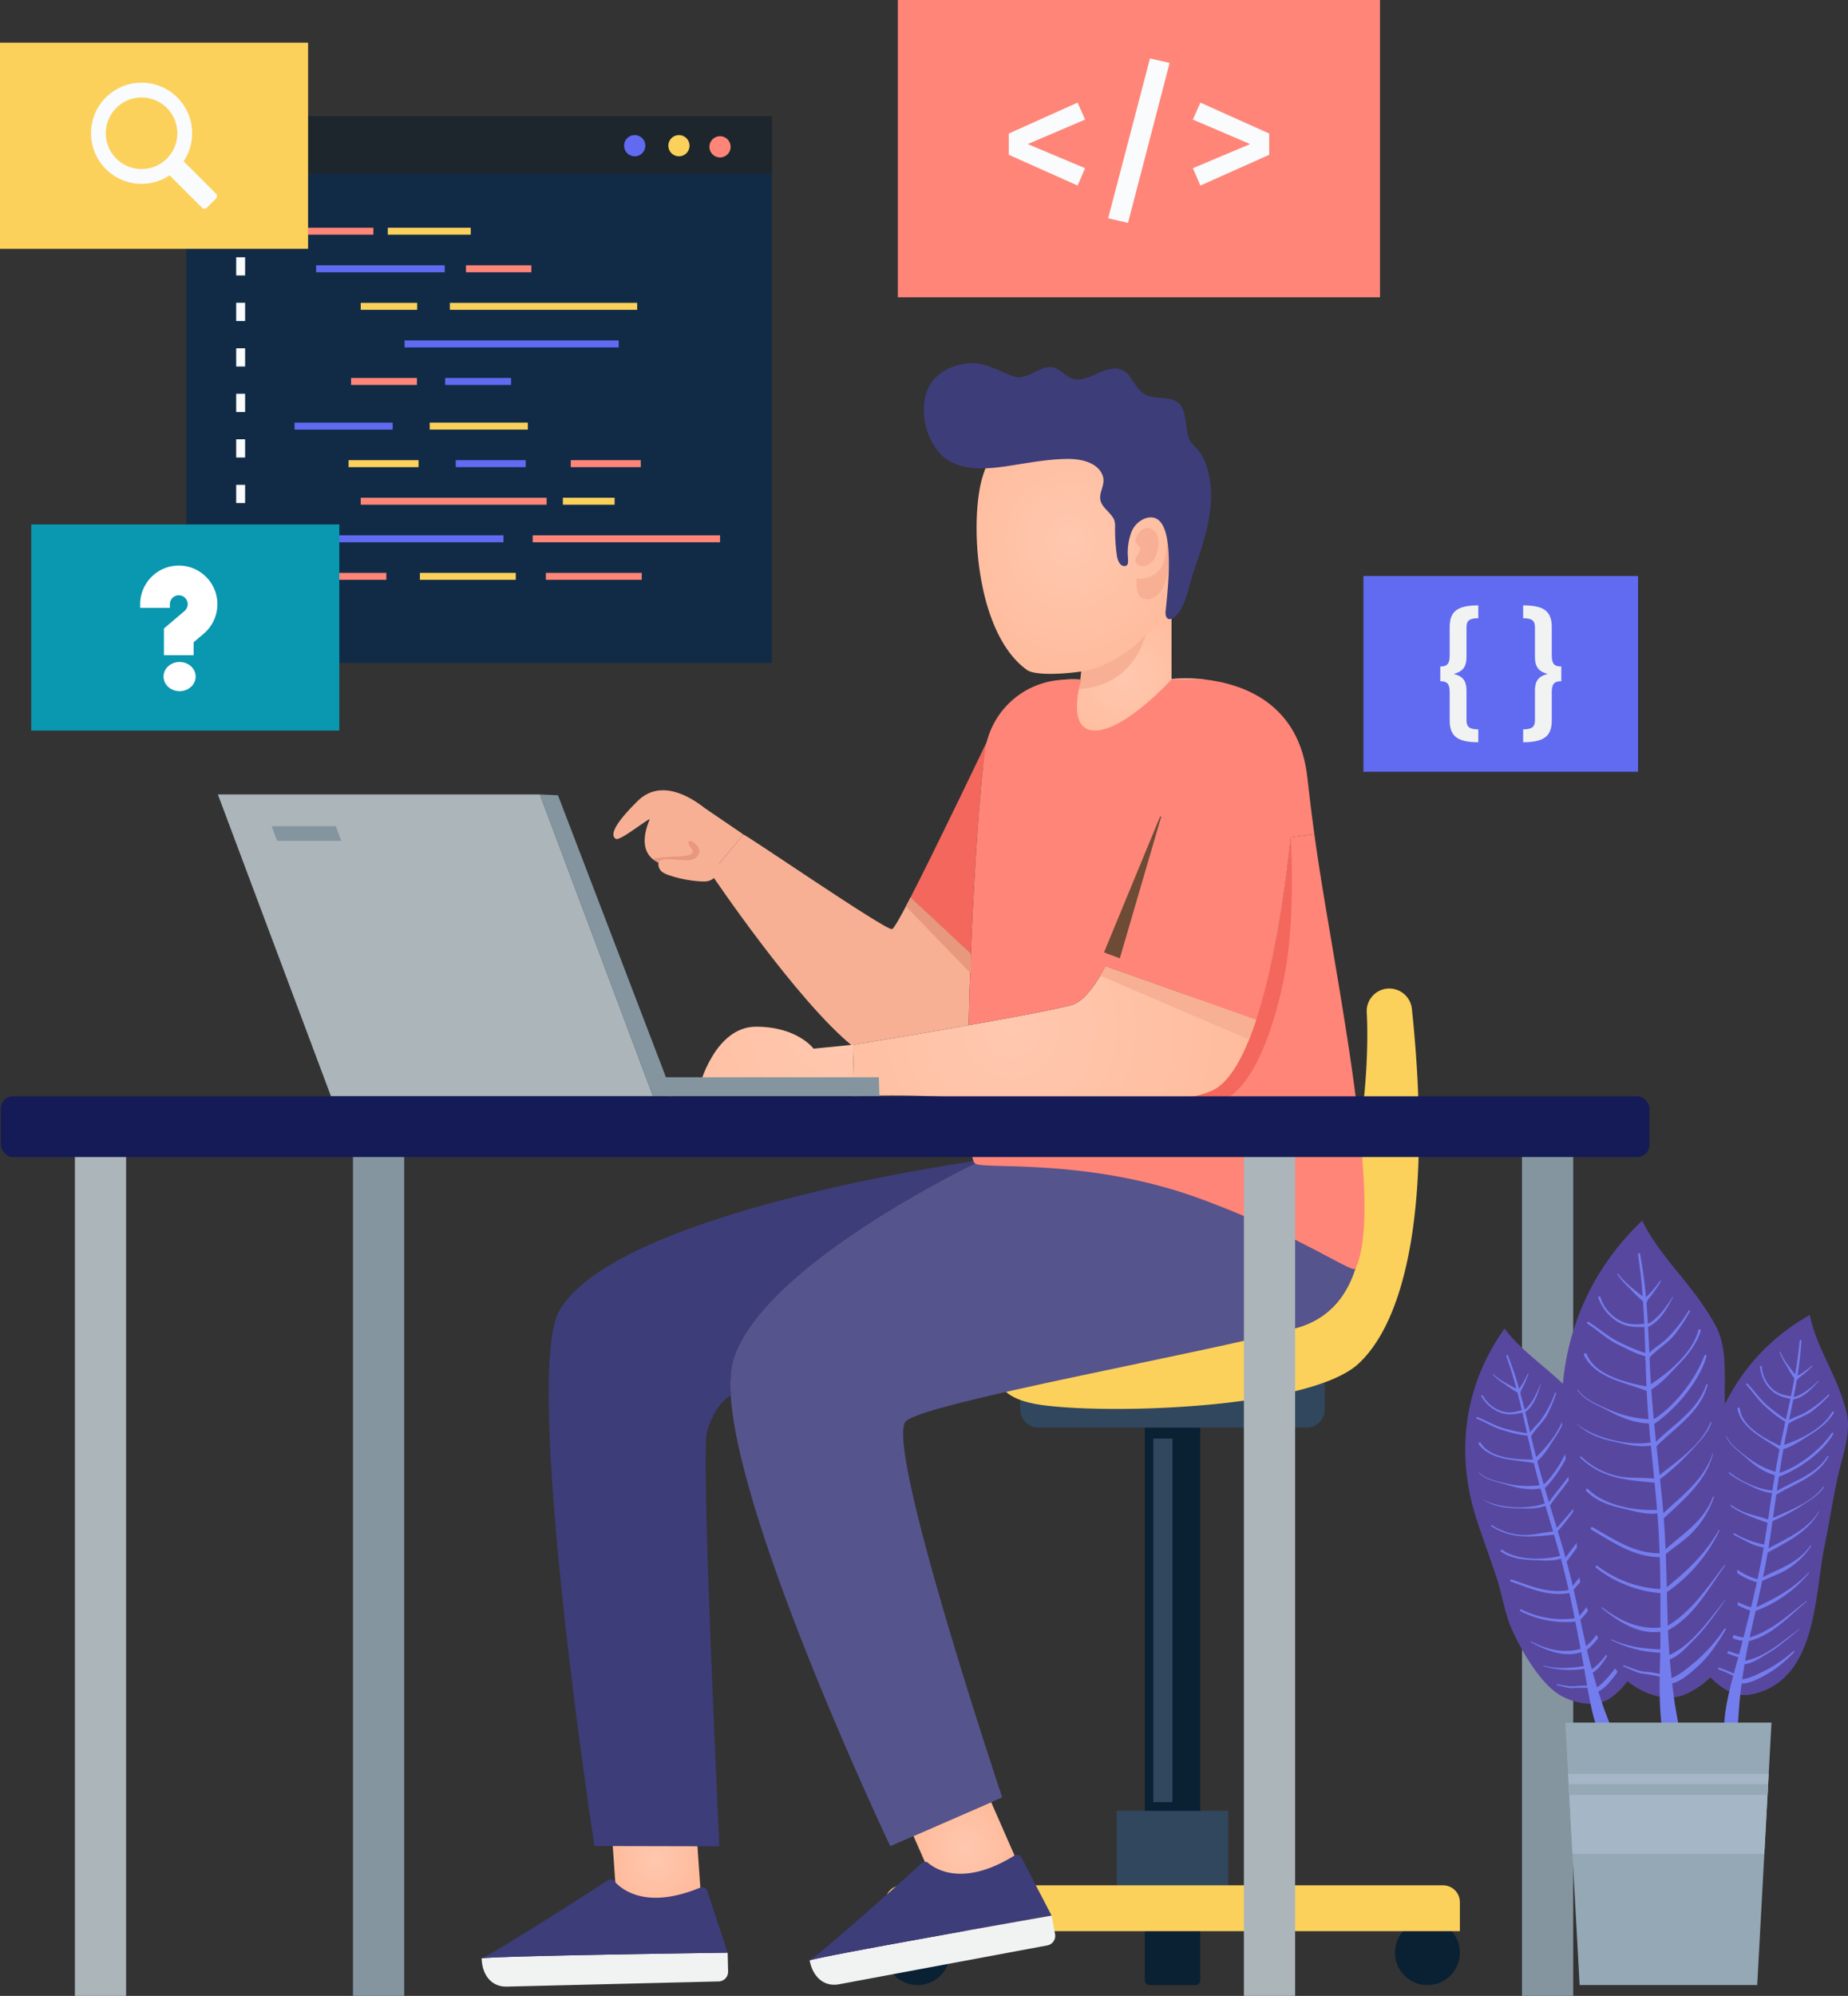 <svg xmlns="http://www.w3.org/2000/svg" xmlns:xlink="http://www.w3.org/1999/xlink" width="632.834" height="683.171" viewBox="0 0 632.834 683.171">
  <rect x="0" y="0" width="632.834" height="683.171" fill="#333333" stroke="none"/>
  <defs>
    <radialGradient id="radial-gradient" cx="0.5" cy="0.5" r="0.478" gradientTransform="translate(-0.049) scale(1.098 1)" gradientUnits="objectBoundingBox">
      <stop offset="0" stop-color="#ffc8af"/>
      <stop offset="1" stop-color="#ffbb9c"/>
    </radialGradient>
    <radialGradient id="radial-gradient-2" cx="0.506" cy="0.49" r="0.451" gradientTransform="matrix(1.232, -0.21, 0.265, 0.978, -0.31, 0.174)" xlink:href="#radial-gradient"/>
    <radialGradient id="radial-gradient-3" cx="0.5" cy="0.5" r="0.531" gradientTransform="translate(0.054) scale(0.891 1)" xlink:href="#radial-gradient"/>
    <radialGradient id="radial-gradient-4" cx="0.5" cy="0.5" r="0.511" gradientTransform="translate(0.021) scale(0.958 1)" xlink:href="#radial-gradient"/>
    <radialGradient id="radial-gradient-5" cx="1.47" cy="-0.006" r="4.15" gradientTransform="translate(0.306) scale(0.387 1)" xlink:href="#radial-gradient"/>
    <radialGradient id="radial-gradient-6" cx="0.183" cy="0.438" r="1.813" gradientTransform="translate(0.33) scale(0.34 1)" xlink:href="#radial-gradient"/>
    <linearGradient id="linear-gradient" x1="4.513" y1="-3.241" x2="3.024" y2="-2.458" gradientUnits="objectBoundingBox">
      <stop offset="0" stop-color="#606bf1"/>
      <stop offset="1" stop-color="#58479f"/>
    </linearGradient>
    <linearGradient id="linear-gradient-2" x1="8.927" y1="-5.136" x2="7.575" y2="-4.342" xlink:href="#linear-gradient"/>
    <linearGradient id="linear-gradient-3" x1="6.918" y1="-3.36" x2="5.26" y2="-2.587" xlink:href="#linear-gradient"/>
  </defs>
  <g id="Group_80" data-name="Group 80" transform="translate(-166.793 -79.775)">
    <g id="Group_74" data-name="Group 74" transform="translate(166.793 79.775)">
      <g id="Group_39" data-name="Group 39" transform="translate(63.815 39.757)">
        <g id="Group_2" data-name="Group 2">
          <rect id="Rectangle_4" data-name="Rectangle 4" width="200.505" height="187.146" fill="#112b46"/>
        </g>
        <g id="Group_3" data-name="Group 3" style="mix-blend-mode: screen;isolation: isolate">
          <rect id="Rectangle_5" data-name="Rectangle 5" width="200.505" height="19.793" fill="#1d262d"/>
        </g>
        <g id="Group_7" data-name="Group 7" transform="translate(149.908 6.493)">
          <g id="Group_4" data-name="Group 4">
            <path id="Path_1" data-name="Path 1" d="M200.425,105.9a3.629,3.629,0,1,1-3.63-3.628A3.629,3.629,0,0,1,200.425,105.9Z" transform="translate(-193.168 -102.277)" fill="#606bf1"/>
          </g>
          <g id="Group_5" data-name="Group 5" transform="translate(15.15)">
            <path id="Path_2" data-name="Path 2" d="M207.794,105.9a3.628,3.628,0,1,1-3.628-3.628A3.627,3.627,0,0,1,207.794,105.9Z" transform="translate(-200.539 -102.277)" fill="#fbd15b"/>
          </g>
          <g id="Group_6" data-name="Group 6" transform="translate(29.216 0.382)">
            <path id="Path_3" data-name="Path 3" d="M214.638,106.091a3.628,3.628,0,1,1-3.628-3.628A3.627,3.627,0,0,1,214.638,106.091Z" transform="translate(-207.383 -102.463)" fill="#ff8578"/>
          </g>
        </g>
        <g id="Group_31" data-name="Group 31" transform="translate(35.652 38.191)">
          <g id="Group_17" data-name="Group 17">
            <g id="Group_8" data-name="Group 8">
              <rect id="Rectangle_6" data-name="Rectangle 6" width="28.398" height="2.387" fill="#ff8578"/>
            </g>
            <g id="Group_9" data-name="Group 9" transform="translate(33.332)">
              <rect id="Rectangle_7" data-name="Rectangle 7" width="28.398" height="2.387" fill="#fbd15b"/>
            </g>
            <g id="Group_10" data-name="Group 10" transform="translate(8.784 12.858)">
              <rect id="Rectangle_8" data-name="Rectangle 8" width="44.037" height="2.387" fill="#606bf1"/>
            </g>
            <g id="Group_11" data-name="Group 11" transform="translate(60.103 12.858)">
              <rect id="Rectangle_9" data-name="Rectangle 9" width="22.384" height="2.387" fill="#ff8578"/>
            </g>
            <g id="Group_12" data-name="Group 12" transform="translate(24.06 25.715)">
              <rect id="Rectangle_10" data-name="Rectangle 10" width="19.341" height="2.387" fill="#fbd15b"/>
            </g>
            <g id="Group_13" data-name="Group 13" transform="translate(54.579 25.715)">
              <rect id="Rectangle_11" data-name="Rectangle 11" width="64.162" height="2.387" fill="#fbd15b"/>
            </g>
            <g id="Group_14" data-name="Group 14" transform="translate(39.082 38.573)">
              <rect id="Rectangle_12" data-name="Rectangle 12" width="73.328" height="2.387" fill="#606bf1"/>
            </g>
            <g id="Group_15" data-name="Group 15" transform="translate(20.748 51.431)">
              <rect id="Rectangle_13" data-name="Rectangle 13" width="22.568" height="2.387" fill="#ff8578"/>
            </g>
            <g id="Group_16" data-name="Group 16" transform="translate(52.972 51.431)">
              <rect id="Rectangle_14" data-name="Rectangle 14" width="22.568" height="2.387" fill="#606bf1"/>
            </g>
          </g>
          <g id="Group_30" data-name="Group 30" transform="translate(0 66.707)">
            <g id="Group_18" data-name="Group 18" transform="translate(0 51.43)">
              <rect id="Rectangle_15" data-name="Rectangle 15" width="32.831" height="2.387" fill="#ff8578"/>
            </g>
            <g id="Group_19" data-name="Group 19" transform="translate(44.329 51.43)">
              <rect id="Rectangle_16" data-name="Rectangle 16" width="32.831" height="2.387" fill="#fbd15b"/>
            </g>
            <g id="Group_20" data-name="Group 20" transform="translate(87.464 51.43)">
              <rect id="Rectangle_17" data-name="Rectangle 17" width="32.831" height="2.387" fill="#ff8578"/>
            </g>
            <g id="Group_21" data-name="Group 21" transform="translate(8.784 38.573)">
              <rect id="Rectangle_18" data-name="Rectangle 18" width="64.162" height="2.387" fill="#606bf1"/>
            </g>
            <g id="Group_22" data-name="Group 22" transform="translate(82.949 38.573)">
              <rect id="Rectangle_19" data-name="Rectangle 19" width="64.162" height="2.387" fill="#ff8578"/>
            </g>
            <g id="Group_23" data-name="Group 23" transform="translate(24.06 25.715)">
              <rect id="Rectangle_20" data-name="Rectangle 20" width="63.669" height="2.387" fill="#ff8578"/>
            </g>
            <g id="Group_24" data-name="Group 24" transform="translate(93.281 25.715)">
              <rect id="Rectangle_21" data-name="Rectangle 21" width="17.721" height="2.387" fill="#fbd15b"/>
            </g>
            <g id="Group_25" data-name="Group 25" transform="translate(19.901 12.858)">
              <rect id="Rectangle_22" data-name="Rectangle 22" width="23.969" height="2.387" fill="#fbd15b"/>
            </g>
            <g id="Group_26" data-name="Group 26" transform="translate(56.6 12.858)">
              <rect id="Rectangle_23" data-name="Rectangle 23" width="23.969" height="2.387" fill="#606bf1"/>
            </g>
            <g id="Group_27" data-name="Group 27" transform="translate(95.985 12.858)">
              <rect id="Rectangle_24" data-name="Rectangle 24" width="23.969" height="2.387" fill="#ff8578"/>
            </g>
            <g id="Group_28" data-name="Group 28" transform="translate(47.686)">
              <rect id="Rectangle_25" data-name="Rectangle 25" width="33.609" height="2.387" fill="#fbd15b"/>
            </g>
            <g id="Group_29" data-name="Group 29" transform="translate(1.397)">
              <rect id="Rectangle_26" data-name="Rectangle 26" width="33.609" height="2.387" fill="#606bf1"/>
            </g>
          </g>
        </g>
        <g id="Group_38" data-name="Group 38" transform="translate(17.066 35.899)">
          <g id="Group_33" data-name="Group 33" transform="translate(0)">
            <g id="Group_32" data-name="Group 32">
              <rect id="Rectangle_27" data-name="Rectangle 27" width="3.055" height="3.055" fill="#f9fbfc"/>
            </g>
          </g>
          <g id="Group_35" data-name="Group 35" transform="translate(0 12.402)">
            <g id="Group_34" data-name="Group 34">
              <path id="Path_4" data-name="Path 4" d="M131.591,222.316h-3.056v-6.23h3.056Zm0-15.577h-3.056v-6.23h3.056Zm0-15.579h-3.056v-6.23h3.056Zm0-15.577h-3.056v-6.232h3.056Zm0-15.577h-3.056v-6.232h3.056Zm0-15.577h-3.056V138.2h3.056Zm0-15.579h-3.056v-6.23h3.056Z" transform="translate(-128.535 -122.619)" fill="#f9fbfc"/>
            </g>
          </g>
          <g id="Group_37" data-name="Group 37" transform="translate(0 121.447)">
            <g id="Group_36" data-name="Group 36">
              <rect id="Rectangle_28" data-name="Rectangle 28" width="3.055" height="3.055" fill="#f9fbfc"/>
            </g>
          </g>
        </g>
      </g>
      <g id="Group_42" data-name="Group 42" transform="translate(307.461)">
        <g id="Group_40" data-name="Group 40">
          <rect id="Rectangle_29" data-name="Rectangle 29" width="165.104" height="101.769" fill="#ff8578"/>
        </g>
        <g id="Group_41" data-name="Group 41" transform="translate(37.994 20.007)">
          <path id="Path_5" data-name="Path 5" d="M283.391,102.674l-19.645,8.384,19.645,8.26-2.571,5.936-23.558-10.523v-7.282L280.82,96.862Z" transform="translate(-257.262 -81.749)" fill="#f9fbfc"/>
          <path id="Path_6" data-name="Path 6" d="M294.866,91.038,280.611,145.8l-6.793-1.591,14.319-54.7Z" transform="translate(-239.79 -89.509)" fill="#f9fbfc"/>
          <path id="Path_7" data-name="Path 7" d="M314.061,107.449v7.282L290.5,125.254l-2.567-5.936,19.581-8.26-19.581-8.384,2.567-5.812Z" transform="translate(-224.893 -81.749)" fill="#f9fbfc"/>
        </g>
      </g>
      <g id="Group_45" data-name="Group 45" transform="translate(466.895 197.158)">
        <g id="Group_43" data-name="Group 43">
          <rect id="Rectangle_30" data-name="Rectangle 30" width="94.038" height="66.995" fill="#606bf1"/>
        </g>
        <g id="Group_44" data-name="Group 44" transform="translate(26.324 10.046)">
          <path id="Path_8" data-name="Path 8" d="M342.167,185c-3.025,0-4.033.816-4.033,3.073v10.083c0,3.938-1.634,5.138-4.37,5.907,2.736.719,4.37,1.92,4.37,5.808V219.96c0,2.257,1.056,3.073,4.033,3.073v4.419c-7.633,0-9.8-2.45-9.8-7.539v-9.555c0-2.738-.719-3.794-3.217-3.794v-5.042c2.5,0,3.217-1.1,3.217-3.841v-9.553c0-5.138,2.162-7.539,9.8-7.539Z" transform="translate(-329.155 -180.588)" fill="#f1f2f2"/>
          <path id="Path_9" data-name="Path 9" d="M352.758,188.127v9.553c0,2.738.719,3.841,3.266,3.841v5.042c-2.546,0-3.266,1.056-3.266,3.794v9.555c0,5.089-2.16,7.539-9.8,7.539v-4.419c2.978,0,4.035-.816,4.035-3.073V209.876c0-3.889,1.632-5.089,4.37-5.808-2.738-.769-4.37-1.969-4.37-5.907V188.078c0-2.257-1.009-3.073-4.035-3.073v-4.417C350.6,180.588,352.758,182.989,352.758,188.127Z" transform="translate(-314.584 -180.588)" fill="#f1f2f2"/>
        </g>
      </g>
      <g id="Group_49" data-name="Group 49" transform="translate(0 14.596)">
        <g id="Group_46" data-name="Group 46">
          <rect id="Rectangle_31" data-name="Rectangle 31" width="105.498" height="70.563" fill="#fbd15b"/>
        </g>
        <g id="Group_48" data-name="Group 48" transform="translate(31.188 13.712)">
          <g id="Group_47" data-name="Group 47">
            <path id="Path_10" data-name="Path 10" d="M108.085,100.09a17.316,17.316,0,0,0,23.17,25.171l11.072,11.074a1.2,1.2,0,0,0,1.694,0l3.11-3.112a1.193,1.193,0,0,0,0-1.692l-11.072-11.074a17.316,17.316,0,0,0-27.973-20.368Zm22.224,19.423a12.244,12.244,0,1,1,0-17.314A12.257,12.257,0,0,1,130.309,119.513Z" transform="translate(-104.357 -93.548)" fill="#f9fbfc"/>
          </g>
        </g>
      </g>
      <g id="Group_73" data-name="Group 73" transform="translate(0.31 124.293)">
        <g id="Group_53" data-name="Group 53" transform="translate(316.045)">
          <path id="Path_11" data-name="Path 11" d="M315.8,207.76c-.23,2.331-3.416,26.664-28.439,26.664-26.269,0-21.869-26.008-21.869-26.008l-.033-.162a26.186,26.186,0,0,1,8.242-.395V195.543l29.817-16.681H304.6V207.6A54.191,54.191,0,0,1,315.8,207.76Z" transform="translate(-219.769 -99.499)" fill="url(#radial-gradient)"/>
          <g id="Group_52" data-name="Group 52">
            <g id="Group_51" data-name="Group 51" transform="translate(18.074 13.577)">
              <g id="Group_50" data-name="Group 50">
                <path id="Path_12" data-name="Path 12" d="M315.371,157.671a34.072,34.072,0,0,1,8.961,16.615c2.865,12.632.168,26-3.5,38.171a19.183,19.183,0,0,1-2.625,5.936,21.115,21.115,0,0,1-3.268,3.3q-7.957,6.927-15.9,13.871c-3.587,3.141-25.669,5.755-29.882,2.742-16.241-11.61-19.365-45.254-16.116-62.453C258.439,147.323,295.112,137.122,315.371,157.671Z" transform="translate(-251.897 -146.854)" fill="url(#radial-gradient-2)"/>
              </g>
            </g>
            <path id="Path_13" data-name="Path 13" d="M278.384,172.2c.216-2.746,3.04-5.753,5.874-3.971,2.935,1.846,2.244,6.723,1.028,9.407-.954,2.1-4.144,4.409-6.3,2.452-1.811-1.642,1-3.576,1.1-5.075.084-1.348-2.612-2.314-1.509-3.757" transform="translate(-205.957 -111.289)" fill="#f7b094"/>
            <path id="Path_14" data-name="Path 14" d="M278.665,183.414c2.96.888,7.973-1.369,9.243-5.492a31.579,31.579,0,0,0,1.132-8.83,21.161,21.161,0,0,1,.723,9.736c-.767,6.006-2.871,11.726-7.584,11.8S278.665,183.414,278.665,183.414Z" transform="translate(-205.718 -109.808)" fill="#f7b094"/>
            <path id="Path_15" data-name="Path 15" d="M312.418,209.582a1.04,1.04,0,0,1-.331.1c-1.833.257-2.565-1.961-2.836-3.348a61.775,61.775,0,0,1-.649-9.8,7.379,7.379,0,0,0-.3-2.618c-1.032-2.36-3.774-3.891-4.612-6.326-.972-2.832,1.776-5.658.684-8.758-1.671-4.75-7.769-5.843-12.18-5.79-6.62.078-13.072,1.305-19.6,2.318-6.9,1.069-15.709,2.086-21.786-2.275-7.323-5.255-10.381-18.954-4.916-26.454,2.98-4.088,8.628-6.265,13.579-6.378,5.245-.119,9.679,3.007,14.492,4.581,3.833,1.254,7.541-2.413,11.123-3.13,4.5-.9,6.417,4.016,10.4,4.152,3.87.132,7.666-2.892,11.432-3.578,7.5-1.371,7.06,6.166,12.093,8.739,3.13,1.6,7.171.631,10.336,2.257,2.4,1.235,2.742,3.406,3.266,5.866.454,2.125.479,4.579,1.178,6.6.631,1.817,2.156,2.964,3.346,4.384a16.092,16.092,0,0,1,2.787,5.3,33.052,33.052,0,0,1,1.387,13.477c-.67,7.576-3.108,15.035-5.638,22.169-1.642,4.633-2.253,9.452-4.779,13.834-.678,1.178-3.691,4.618-4.812,2.055a3.757,3.757,0,0,1-.162-1.772c.333-4.772,4.779-35.53-6.873-31.835a8.257,8.257,0,0,0-5,5.132A19.988,19.988,0,0,0,313.025,207c.021.419.031.841.014,1.26A1.436,1.436,0,0,1,312.418,209.582Z" transform="translate(-243.103 -140.248)" fill="#3d3d7a"/>
          </g>
        </g>
        <path id="Path_16" data-name="Path 16" d="M269.751,198.066c13.249-2.129,21.99-12.6,21.99-12.6s-3.574,17.637-22.785,18.57Z" transform="translate(100.224 -92.524)" fill="#f7b094"/>
        <g id="Group_55" data-name="Group 55" transform="translate(302.796 345.955)">
          <path id="Rectangle_32" data-name="Rectangle 32" d="M1.626,0H17.338a1.626,1.626,0,0,1,1.626,1.626V185.289a0,0,0,0,1,0,0H0a0,0,0,0,1,0,0V1.626A1.626,1.626,0,0,1,1.626,0Z" transform="translate(107.89 185.289) rotate(180)" fill="#0a2033"/>
          <path id="Rectangle_33" data-name="Rectangle 33" d="M6.314,0H97.977a6.314,6.314,0,0,1,6.314,6.314v9.511a0,0,0,0,1,0,0H0a0,0,0,0,1,0,0V6.314A6.314,6.314,0,0,1,6.314,0Z" transform="translate(150.554 18.425) rotate(180)" fill="#30475e"/>
          <g id="Group_54" data-name="Group 54" transform="translate(0 149.585)">
            <path id="Rectangle_34" data-name="Rectangle 34" d="M1.626,0H17.338a1.626,1.626,0,0,1,1.626,1.626V45.5a0,0,0,0,1,0,0H0a0,0,0,0,1,0,0V1.626A1.626,1.626,0,0,1,1.626,0Z" transform="translate(107.89 59.636) rotate(180)" fill="#0a2033"/>
            <path id="Path_17" data-name="Path 17" d="M236.657,410.664a11.1,11.1,0,1,0,11.1-11.1A11.1,11.1,0,0,0,236.657,410.664Z" transform="translate(-236.657 -362.127)" fill="#0a2033"/>
            <path id="Path_18" data-name="Path 18" d="M321.617,410.664a11.1,11.1,0,1,0,11.1-11.1A11.1,11.1,0,0,0,321.617,410.664Z" transform="translate(-146.997 -362.127)" fill="#0a2033"/>
            <rect id="Rectangle_35" data-name="Rectangle 35" width="38.151" height="33.338" transform="translate(117.484 33.338) rotate(180)" fill="#30475e"/>
            <path id="Rectangle_36" data-name="Rectangle 36" d="M0,0H196.817a0,0,0,0,1,0,0V9.937a5.751,5.751,0,0,1-5.751,5.751H5.751A5.751,5.751,0,0,1,0,9.937V0A0,0,0,0,1,0,0Z" transform="translate(196.817 41.182) rotate(180)" fill="#fbd15b"/>
          </g>
          <rect id="Rectangle_37" data-name="Rectangle 37" width="6.578" height="124.446" transform="translate(91.831 22.165)" fill="#30475e"/>
        </g>
        <path id="Path_19" data-name="Path 19" d="M389.669,244.405a7.735,7.735,0,0,0-7.987,8.168c1.3,22.588-3.486,77.691-24.524,96.493-25.724,22.987-98.635,19.854-98.635,19.854s-12.04,14.778,12.042,18.062,91.947,1.093,108.365-14.231c15.894-14.833,25.33-53.7,18.218-121.342a7.786,7.786,0,0,0-7.479-7Z" transform="translate(86.039 -30.334)" fill="#fbd15b"/>
        <g id="Group_57" data-name="Group 57" transform="translate(187.596 128.884)">
          <g id="Group_56" data-name="Group 56">
            <path id="Path_20" data-name="Path 20" d="M267.982,379.9l8.669,19.769-26.566,11.658-8.7-19.834Z" transform="translate(-116.47 -16.221)" fill="url(#radial-gradient-3)"/>
            <path id="Path_21" data-name="Path 21" d="M425.461,273c-1.642,3.284-119.679.066-130.827,1.085,0,0-72.244,34.48-82.62,66.759-1.052,3.252-1.346,7.553-1.019,12.675,2.89,45.449,54.643,154.274,54.643,154.274l7.948-3.48,26.6-11.592,3.778-1.642S262.912,368.756,271.123,362.19s101.239-22.987,133.52-31.722C436.955,321.7,425.461,273,425.461,273Z" transform="translate(-148.673 -129.038)" fill="#56548c"/>
            <path id="Path_22" data-name="Path 22" d="M219.936,382.411l2.075,29.7h-29l-2.075-29.765Z" transform="translate(-169.704 -13.643)" fill="url(#radial-gradient-4)"/>
            <path id="Path_23" data-name="Path 23" d="M325.979,273.031l-1.052.46s-120.943,16.977-140.645,50.9C171.475,346.457,196.264,507.7,196.264,507.7l42.788.1s-6.4-134.317-4.265-141.8c2.4-8.538,6.5-11.625,8.143-12.513-.327-5.122-.033-9.424,1.019-12.675,10.375-32.279,82.62-66.759,82.62-66.759A2.061,2.061,0,0,1,325.979,273.031Z" transform="translate(-180.608 -129.005)" fill="#3d3d7a"/>
            <path id="Path_24" data-name="Path 24" d="M369.059,218.661l-8.112,1.116a396.445,396.445,0,0,1-6.8,43.741L253.106,301.873l-1.379,7.323c-.425-.033-.853-.066-1.248-.1.033,1.511.033,2.988.1,4.368.23,8.439.789,14.515,1.675,16.944a2.077,2.077,0,0,0,.592,1.019c2.744,2.238,38.482-2.1,77.116,12.085,33.508,12.3,52.287,25.743,53.157,23.938C393.646,345.559,374.476,259.644,369.059,218.661Z" transform="translate(-106.871 -186.382)" fill="#ff8578"/>
            <path id="Path_25" data-name="Path 25" d="M358.517,268.2c-2.692,12.938-9.654,38.683-23.315,42.132-17.83,4.532-52.31,4.3-84.624,2.561-.066-1.379-.066-2.857-.1-4.368.395.033.822.066,1.248.1l1.379-7.323,101.044-38.354a396.446,396.446,0,0,0,6.8-43.741,2.847,2.847,0,0,0,.033.362C361.176,222.949,362.556,249.088,358.517,268.2Z" transform="translate(-106.871 -185.809)" fill="#f4675d"/>
            <path id="Path_26" data-name="Path 26" d="M267.354,202.956c-1.807,3.282-4.4,38.42-5.812,73.295l-20.654-19.277C249.654,240,267.354,202.956,267.354,202.956Z" transform="translate(-116.993 -202.956)" fill="#f4675d"/>
            <path id="Path_27" data-name="Path 27" d="M290.063,285.076c-17.437,3.021-33.463,5.615-33.463,5.615l-.033.853c-19.408-15.5-48.929-59.4-48.929-59.4s8.834-10.607,11.033-13.4c.329-.428,48.471,32.706,50.933,32.41.625-.064,3.087-4.4,6.372-10.836l20.654,19.277c-.329,8.308-.59,16.582-.754,24.432C293.938,284.386,292,284.715,290.063,285.076Z" transform="translate(-152.081 -186.3)" fill="#f7b094"/>
            <path id="Path_28" data-name="Path 28" d="M258.658,256.9l-.427,14.383H205.69s5.221-20.524,19.439-20.524,19.7,7.52,19.7,7.52Z" transform="translate(-154.138 -152.509)" fill="url(#radial-gradient-5)"/>
            <path id="Path_29" data-name="Path 29" d="M235.436,226.175l.393.329c-2.2,2.791-11.033,13.4-11.033,13.4l-5.484-3.876a13.632,13.632,0,0,1-13.07-.164c-7.323-3.973-2.791-13.46-2.415-14.585-1.42.4-10.194,7.492-11.573,6.737s-2.4-3.252,7.42-12.938c9.787-9.687,23.118,2.758,23.513,2.758Z" transform="translate(-169.237 -194.06)" fill="#f7b094"/>
            <path id="Path_30" data-name="Path 30" d="M199.473,225.21s-2.117,3.965,1.646,5.687,11.086,2.966,14.231,2.664,5.646-4.7,5.646-4.7l-9.526-8.939h-7.617Z" transform="translate(-161.325 -185.056)" fill="#f7b094"/>
            <path id="Path_31" data-name="Path 31" d="M199.964,227.248c.565-1.946,5.975-.908,9.327-.83,2.47.06,3.823-.588,4.587-2.468s-2.824-4.881-3.529-3.94,1.293,2.265,1.352,3.513-3.529,1.663-6.291,1.663a67.287,67.287,0,0,0-7.533.719Z" transform="translate(-162.382 -185.147)" fill="#e8987c"/>
          </g>
        </g>
        <path id="Path_32" data-name="Path 32" d="M369.3,258.918l-51.457-18.224c-3.743,6.994-7.751,12.248-11.724,13.3-6.01,1.576-20.522,4.3-35.169,6.865-1.938.36-3.876.689-5.812,1.05-17.437,3.021-33.463,5.615-33.463,5.615l-.033.853v.559l-.395,12.971V285.2a363.649,363.649,0,0,1,39.505.649c30.834,2.2,70.6,3.515,83.771-2.693,6.172-2.923,11.1-12.511,14.973-24.333Z" transform="translate(60.436 -34.246)" fill="url(#radial-gradient-6)"/>
        <path id="Path_33" data-name="Path 33" d="M274.31,240.694l51.457,18.225-2.33,6.876-50.929-21.847Z" transform="translate(103.973 -34.247)" fill="#f7b094"/>
        <path id="Path_34" data-name="Path 34" d="M297.462,291.109c-3.743,6.994-7.751,12.248-11.724,13.3-6.01,1.576-20.522,4.3-35.169,6.865.164-7.849.425-16.124.754-24.432,1.412-34.875,4.006-70.012,5.812-73.295,2.956-5.486,11.033-17.4,23.776-20.13l.033.162s-4.4,26.008,21.869,26.008c25.023,0,28.209-24.333,28.439-26.664,12.872,1.445,32.608,7.88,35.333,33.757.559,5.124,1.346,11.691,2.364,19.145l-8.11,1.116s-3.284,36.451-11.724,62.295l-.2.1Z" transform="translate(80.821 -84.661)" fill="#ff8578"/>
        <path id="Path_35" data-name="Path 35" d="M273.126,263.926l20.547-49.74-15.137,51.749Z" transform="translate(104.625 -62.221)" fill="#6d4b35" style="mix-blend-mode: screen;isolation: isolate"/>
        <path id="Path_36" data-name="Path 36" d="M328.685,192.922h-11.2s-15.935,17.5-26.179,17.5-4.721-17.4-4.721-17.4h-5a28.249,28.249,0,0,0-28.063,25.044c-.185,1.634-.356,3.184-.5,4.585-1.1,10.585,41.785,18.288,41.785,18.288l22.078-1.235,13.407-26.158,2.672-10.712Z" transform="translate(83.39 -84.661)" fill="#ff8578"/>
        <g id="Group_61" data-name="Group 61" transform="translate(276.915 510.584)">
          <g id="Group_60" data-name="Group 60">
            <g id="Group_59" data-name="Group 59">
              <g id="Group_58" data-name="Group 58">
                <path id="Path_37" data-name="Path 37" d="M224.1,414.145c1,5.352,4.707,9.154,10.057,8.156l71.32-13.3a3.323,3.323,0,0,0,2.658-3.876l-1.18-6.328s-75.009,13.127-82.891,15.312Z" transform="translate(-224.065 -377.984)" fill="#f1f2f2"/>
                <path id="Path_38" data-name="Path 38" d="M245.321,406.873c.744-.645,1.459-1.285,2.2-1.93,1.43-1.281,2.838-2.528,4.193-3.735.715-.639,1.431-1.28,2.094-1.881,1.3-1.167,2.53-2.261,3.63-3.241.791-.715,1.529-1.389,2.193-1.99,1.219-1.093,2.214-1.985,2.912-2.61a1.614,1.614,0,0,1,2.123-.043c2.931,2.464,12.408,8.1,29.572-2.52a1.647,1.647,0,0,1,2.335.608l10.379,19.947s-75.009,13.127-82.891,15.312C226.657,423.176,236.233,414.889,245.321,406.873Z" transform="translate(-224.065 -388.669)" fill="#3d3d7a"/>
              </g>
            </g>
          </g>
        </g>
        <g id="Group_65" data-name="Group 65" transform="translate(164.598 518.99)">
          <g id="Group_64" data-name="Group 64">
            <g id="Group_63" data-name="Group 63">
              <g id="Group_62" data-name="Group 62">
                <path id="Path_39" data-name="Path 39" d="M169.447,406.927c.134,5.44,3.188,9.785,8.628,9.654l72.53-1.772a3.326,3.326,0,0,0,3.241-3.4l-.158-6.433s-76.143,1.007-84.27,1.909Z" transform="translate(-169.418 -379.871)" fill="#f1f2f2"/>
                <path id="Path_40" data-name="Path 40" d="M193.256,405.467c.837-.518,1.646-1.036,2.483-1.556,1.618-1.036,3.2-2.041,4.735-3.017.808-.518,1.615-1.036,2.366-1.523,1.472-.945,2.859-1.829,4.1-2.623.894-.58,1.731-1.126,2.481-1.613,1.377-.886,2.5-1.607,3.293-2.113a1.609,1.609,0,0,1,2.1.294c2.5,2.9,10.961,9.974,29.6,2.224a1.648,1.648,0,0,1,2.209.972l7.068,21.349s-76.143,1.007-84.27,1.909C172.232,418.588,183.006,411.933,193.256,405.467Z" transform="translate(-169.418 -392.759)" fill="#3d3d7a"/>
              </g>
            </g>
          </g>
        </g>
        <g id="Group_67" data-name="Group 67" transform="translate(74.297 147.642)">
          <path id="Path_41" data-name="Path 41" d="M164.218,315.391,125.483,212.083H235.758l38.735,103.308Z" transform="translate(-125.483 -212.083)" fill="#abb5ba"/>
          <path id="Path_42" data-name="Path 42" d="M224.689,315.391h-6.817L179.136,212.083l6.191.276,35.828,93.509Z" transform="translate(-68.861 -212.083)" fill="#8495a0"/>
          <path id="Path_43" data-name="Path 43" d="M128.369,256.914h138.84" transform="translate(-122.437 -164.771)" fill="none"/>
          <g id="Group_66" data-name="Group 66" transform="translate(152.199 96.794)">
            <path id="Path_44" data-name="Path 44" d="M201.024,265.69h72.867l-.2-6.513h-74.16" transform="translate(-199.534 -259.177)" fill="#8495a0"/>
          </g>
        </g>
        <g id="Group_72" data-name="Group 72" transform="translate(0 250.95)">
          <g id="Group_68" data-name="Group 68" transform="translate(520.883 19.702)">
            <rect id="Rectangle_38" data-name="Rectangle 38" width="17.544" height="288.226" fill="#8495a0"/>
          </g>
          <g id="Group_69" data-name="Group 69" transform="translate(425.652 19.702)">
            <rect id="Rectangle_39" data-name="Rectangle 39" width="17.544" height="288.226" fill="#abb5ba"/>
          </g>
          <g id="Group_70" data-name="Group 70" transform="translate(120.563 19.702)">
            <rect id="Rectangle_40" data-name="Rectangle 40" width="17.544" height="288.226" fill="#8495a0"/>
          </g>
          <g id="Group_71" data-name="Group 71" transform="translate(25.333 19.702)">
            <rect id="Rectangle_41" data-name="Rectangle 41" width="17.544" height="288.226" fill="#abb5ba"/>
          </g>
          <rect id="Rectangle_42" data-name="Rectangle 42" width="564.511" height="20.798" rx="4.149" fill="#141b56"/>
        </g>
        <path id="Path_45" data-name="Path 45" d="M134.441,217.366l1.886,5.03H158.3l-1.886-5.03Z" transform="translate(-41.732 -58.865)" fill="#8495a0"/>
        <path id="Path_46" data-name="Path 46" d="M241.7,229.238l-1.576,3.047,22.232,22.975v-6.746Z" transform="translate(69.794 -46.336)" fill="#e8987c"/>
      </g>
      <g id="Group_85" data-name="Group 85" transform="translate(10.697 179.505)">
        <g id="Group_46-2" data-name="Group 46">
          <path id="Path_58" data-name="Path 58" d="M0,0H105.5V70.563H0Z" fill="#0a97b0"/>
        </g>
      </g>
    </g>
    <g id="Group_79" data-name="Group 79" transform="translate(668.557 497.56)">
      <g id="Group_78" data-name="Group 78" transform="translate(0)">
        <g id="Group_75" data-name="Group 75" transform="translate(76.755 32.326)">
          <path id="Path_47" data-name="Path 47" d="M416.955,377.784c-3.527,17.111-2.464,46.257-25.1,50.873-6.094,1.243-11.982-2.982-15.526-7.825-4.637-6.337-5.747-19.75-5.666-27.42.066-6.08,2.138-12.86,2.805-18.993.721-6.624,1.307-13.263,2.08-19.883,2.785-23.858,15.248-43.854,36.33-55.763,1.632,7.831,5.352,14.459,8.63,21.98a77.834,77.834,0,0,1,3.817,10.636c1.724,6.361-.362,12.79-1.907,18.884C420.128,359.282,418.834,368.67,416.955,377.784Z" transform="translate(-370.657 -298.773)" fill="url(#linear-gradient)"/>
          <path id="Path_48" data-name="Path 48" d="M385.923,424.851c.16-1.435.339-2.869.528-4.3,2.7-.006,5.521-1.544,7.792-2.721a41.383,41.383,0,0,0,10.223-8.1c.167-.167-.113-.438-.29-.29a46.06,46.06,0,0,1-9.956,6.813c-2.047.956-5.04,2.514-7.564,2.816q.358-2.568.785-5.128c2.816-.345,5.4-2.2,7.781-3.609,4.053-2.4,7.539-5.517,11.152-8.515a.041.041,0,0,0-.051-.064c-5.527,4.014-11.685,9.728-18.677,10.98.37-2.138.763-4.271,1.211-6.388.023-.111.047-.22.072-.331,8.092-2.047,13.565-8.394,19.762-13.524.1-.084-.008-.255-.113-.173-6.1,4.737-11.835,10.147-19.378,12.445.654-3.03,1.334-6.049,2.018-9.068a43.192,43.192,0,0,0,18.286-12.965c.086-.1-.055-.24-.148-.144-5.3,5.512-11.13,8.678-17.846,11.816.678-2.988,1.348-5.975,1.985-8.969,3.167-1.56,6.5-2.507,9.424-4.555a25.791,25.791,0,0,0,7.333-7.436.144.144,0,0,0-.243-.154c-4.1,5.888-10.275,7.722-16.243,10.819.582-2.791,1.124-5.593,1.609-8.408,6.653-3.663,13.88-7.058,17.649-14.077.037-.068-.06-.138-.1-.068-3.994,6.448-10.973,9.226-17.308,12.737.082-.5.173-1,.251-1.5.409-2.61.789-5.227,1.163-7.841a63.841,63.841,0,0,0,10.906-5.932c2.442-1.589,5.05-3.165,6.647-5.66a.145.145,0,0,0-.236-.167c-3.568,5.112-11.38,8.067-17.152,10.624q.561-3.962,1.122-7.925c6.4-3.874,13.937-6.018,17.877-13a.187.187,0,0,0-.317-.2c-4.08,6.378-11.265,8.345-17.386,11.964q.354-2.454.721-4.906c6.914-2.542,14.955-8.332,18.6-14.583a.31.31,0,0,0-.522-.333c-3.72,5.484-11.191,11.444-17.877,13.616.409-2.649.837-5.294,1.307-7.936a.693.693,0,0,0,.1-.232c3.106-.915,6.174-3.1,8.854-4.758,3.231-1.992,6.316-4.31,8.326-7.586.222-.362-.368-.7-.576-.325-3.073,5.481-10.361,9.154-16.4,11.249.177-.962.352-1.926.543-2.888.284-1.439.578-2.875.872-4.312,2.471-1.706,5.607-2.522,8.088-4.324a45.758,45.758,0,0,0,5.886-5.364c.185-.191-.088-.483-.282-.3a38.946,38.946,0,0,1-8.127,6.242c-1.7.91-3.646,1.431-5.3,2.431.483-2.349.964-4.7,1.424-7.052.029,0,.057-.012.086-.018l.088.018a.441.441,0,0,0,.407-.125c3.358-.847,5.93-3.741,8.186-6.205a.062.062,0,0,0-.086-.088c-2.37,2.191-5.06,4.614-8.234,5.555a.225.225,0,0,0-.033-.014l-.243-.037q.555-2.873,1.038-5.755a.439.439,0,0,0,.4-.493,35.374,35.374,0,0,0,4.918-4.211.124.124,0,0,0-.169-.181,28.7,28.7,0,0,1-4.912,3.467,118.719,118.719,0,0,0,1.336-11.995c.021-.374-.545-.378-.578-.01-.351,3.88-.917,7.724-1.583,11.549-1.854-2.432-3.917-4.935-5.048-7.718-.06-.144-.288-.086-.238.07a22.02,22.02,0,0,0,2.456,4.777,29.049,29.049,0,0,0,2.6,4.2q-.561,3.08-1.2,6.147c-2.253-.364-4.318-.789-6.178-2.421a11.218,11.218,0,0,1-3.8-7.722c-.027-.37-.61-.368-.578,0a12.775,12.775,0,0,0,3.286,7.52c2.016,2.2,4.38,2.9,7.093,3.459q-.74,3.542-1.523,7.079a55.11,55.11,0,0,1-5.792-4.3c-2.976-2.372-4.733-5.227-7.317-7.9-.259-.267-.682.119-.425.39,2.421,2.573,4.057,5.36,6.813,7.675a39.253,39.253,0,0,0,6.536,4.982l-.082.374c-.027.023-.053.041-.078.066a.379.379,0,0,0-.053.528c-.5,2.257-.993,4.516-1.47,6.778-.031.142-.055.286-.084.428-5.266-2.411-13.134-6.6-13.83-12.708a.412.412,0,1,0-.8.177c1.558,6.912,9.156,9.975,14.389,13.744q-.774,3.838-1.422,7.7a31.161,31.161,0,0,1-9.489-4.887c-2.6-2.066-6.271-4.557-7.44-7.757-.037-.1-.185-.035-.152.066,1.083,3.18,4.38,5.364,6.776,7.535,3.044,2.754,6.158,5.091,10.071,6.193a.694.694,0,0,0-.01.343q-.4,2.448-.777,4.9c-6.394-.491-15.341-5.348-18.609-10.184-.016-.023-.047,0-.033.025,2.228,3.689,5.6,5.847,9.4,7.72,2.836,1.4,5.9,3.052,9.113,3.291-.458,3.025-.9,6.055-1.354,9.08-2.775-1.034-5.714-1.529-8.458-2.629a20.942,20.942,0,0,1-9.6-8.174c-.144-.218-.508-.035-.364.193,4.427,7.037,10.794,9.1,18.255,11.738q-.561,3.724-1.172,7.442c-6.1-1.172-14-4.9-17.09-10.2-.228-.388-.847-.066-.621.327,1.953,3.4,5.313,5.547,8.743,7.28,2.471,1.248,5.872,3.315,8.815,3.537-.014.08-.027.162-.041.242-.6,3.568-1.307,7.116-2.07,10.651-6.82-1.714-11.228-6.768-16.186-11.5-.345-.329-.884.175-.541.51,5.05,4.972,9.485,10.186,16.5,12.024q-.943,4.316-1.994,8.61a31.51,31.51,0,0,1-15.316-10.482c-.267-.335-.734.119-.481.454a33.919,33.919,0,0,0,15.53,11.14q-1.131,4.606-2.323,9.2c-5.969-.908-10.566-4.645-14.241-9.366-.086-.111-.277.033-.2.148,3.264,4.542,8.2,9.789,14.147,10.338q-.379,1.468-.756,2.933c-.152.59-.312,1.188-.475,1.79-4.5-1.324-8.678-2.939-12.39-5.973-.1-.084-.224.076-.125.164a32.3,32.3,0,0,0,12.27,6.709c-.5,1.84-1.03,3.73-1.552,5.658a25.191,25.191,0,0,0-3.418-1.455c-2.238-.672-3.687-2.09-5.636-3.262-.179-.107-.38.146-.2.263,1.71,1.116,2.912,2.553,4.865,3.289,1.445.545,2.808,1.237,4.2,1.858-2.051,7.646-3.864,15.77-2.879,23.11.218,1.628,2.947,2.059,3.369.327C385.385,435.972,385.317,430.289,385.923,424.851Z" transform="translate(-368.558 -294.391)" fill="#747ded"/>
        </g>
        <g id="Group_76" data-name="Group 76" transform="translate(0 36.953)">
          <path id="Path_49" data-name="Path 49" d="M384.728,370.508c4.026,17,17.289,42.977-1.282,56.714-5,3.7-12.122,2.355-17.38-.539-6.877-3.788-13.545-15.479-16.708-22.467-2.51-5.539-3.49-12.562-5.473-18.4-2.144-6.31-4.413-12.577-6.507-18.9-7.545-22.806-4.684-46.193,9.4-65.887,4.785,6.411,10.955,10.85,17.1,16.284a77.765,77.765,0,0,1,7.95,8.03c4.248,5.042,5.07,11.75,6.24,17.926C379.8,352.4,382.586,361.457,384.728,370.508Z" transform="translate(-333.312 -301.024)" fill="url(#linear-gradient-2)"/>
          <path id="Path_50" data-name="Path 50" d="M378.291,424.73q-.691-2.056-1.338-4.127c2.45-1.147,4.353-3.728,5.915-5.755a41.434,41.434,0,0,0,5.852-11.656c.078-.22-.288-.347-.384-.138a46.118,46.118,0,0,1-6.152,10.379c-1.451,1.729-3.506,4.4-5.666,5.743q-.761-2.479-1.455-4.98c2.409-1.5,3.967-4.267,5.531-6.554,2.659-3.893,4.507-8.184,6.517-12.427a.042.042,0,0,0-.074-.039c-3.317,5.973-6.489,13.752-12.3,17.838-.567-2.094-1.112-4.193-1.6-6.3-.027-.111-.049-.22-.074-.331,6.47-5.272,8.756-13.335,12.207-20.6.055-.119-.113-.228-.175-.109-3.533,6.871-6.448,14.194-12.315,19.462-.684-3.023-1.344-6.049-2-9.074a43.15,43.15,0,0,0,11.107-19.472.1.1,0,0,0-.2-.068c-2.475,7.233-6.427,12.564-11.191,18.243-.647-2.992-1.3-5.985-1.987-8.969,2.216-2.748,4.834-5.013,6.622-8.1a25.757,25.757,0,0,0,3.51-9.837.144.144,0,0,0-.286-.037c-1.229,7.066-6.055,11.335-10.159,16.662q-.974-4.165-2.088-8.3c4.485-6.129,9.6-12.256,10.059-20.21,0-.078-.113-.1-.123-.018-.9,7.531-6.053,12.994-10.316,18.851-.136-.489-.265-.98-.4-1.47q-1.1-3.811-2.257-7.6a63.86,63.86,0,0,0,7.385-9.981c1.542-2.47,3.241-5,3.636-7.938a.144.144,0,0,0-.284-.051c-1.079,6.141-6.914,12.116-11.066,16.872q-1.162-3.832-2.329-7.658c4.17-6.217,10.1-11.339,10.72-19.332a.186.186,0,0,0-.37-.045c-1.007,7.5-6.69,12.32-10.71,18.185q-.718-2.377-1.418-4.754c5.2-5.223,10.042-13.865,10.71-21.071a.31.31,0,0,0-.615-.082c-1.056,6.542-5.315,15.1-10.46,19.889-.746-2.573-1.476-5.153-2.162-7.744a.759.759,0,0,0-.006-.255c2.429-2.14,4.287-5.42,6.018-8.049,2.088-3.171,3.907-6.573,4.347-10.392a.331.331,0,0,0-.66-.053c-.471,6.267-5.529,12.673-10.116,17.119-.245-.948-.493-1.9-.728-2.847q-.521-2.137-1.028-4.277c1.519-2.59,4.018-4.653,5.506-7.333a45.584,45.584,0,0,0,3.073-7.35.206.206,0,0,0-.382-.152,38.8,38.8,0,0,1-4.733,9.087c-1.159,1.548-2.7,2.838-3.774,4.441-.555-2.333-1.11-4.665-1.685-6.992.025-.017.045-.037.07-.056l.088-.021a.436.436,0,0,0,.314-.286c2.688-2.185,3.8-5.893,4.8-9.08a.062.062,0,0,0-.115-.043c-1.225,2.986-2.641,6.32-5.12,8.511a.21.21,0,0,1-.037,0l-.234.068q-.712-2.836-1.488-5.654a.44.44,0,0,0,.152-.615,35.125,35.125,0,0,0,2.68-5.893.124.124,0,0,0-.228-.095,28.685,28.685,0,0,1-2.99,5.216,118.854,118.854,0,0,0-3.852-11.438c-.138-.347-.651-.113-.528.234,1.32,3.667,2.431,7.389,3.441,11.138-2.707-1.42-5.634-2.82-7.835-4.865-.113-.107-.3.043-.185.162a22.1,22.1,0,0,0,4.242,3.295,29.31,29.31,0,0,0,4.129,2.707c.53,2.018,1.028,4.045,1.509,6.078-2.2.623-4.248,1.108-6.624.415a11.214,11.214,0,0,1-6.7-5.4c-.181-.323-.709-.074-.522.247a12.792,12.792,0,0,0,6.154,5.432c2.754,1.141,5.192.777,7.89.142q.823,3.524,1.607,7.058a55.224,55.224,0,0,1-7.066-1.453c-3.7-.9-6.5-2.742-9.968-4.072a.289.289,0,0,0-.222.532c3.282,1.313,5.942,3.149,9.417,4.082a39.113,39.113,0,0,0,8.028,1.759l.082.372c-.012.033-.031.062-.043.095a.379.379,0,0,0,.177.5c.5,2.259,1.005,4.516,1.529,6.768.031.14.07.28.1.421-5.79.037-14.691-.438-17.9-5.681-.306-.5-1.023.012-.651.5,4.328,5.609,12.511,5.179,18.845,6.388q.922,3.807,1.959,7.58a31.174,31.174,0,0,1-10.665-.425c-3.227-.777-7.607-1.486-10.018-3.893-.076-.074-.183.047-.111.123,2.325,2.427,6.236,3.017,9.325,3.971,3.922,1.213,7.73,2.018,11.742,1.365a.714.714,0,0,0,.136.317q.669,2.386,1.363,4.768c-6,2.255-16.163,1.628-21.168-1.377-.023-.014-.041.021-.018.035,3.576,2.4,7.543,2.939,11.775,3.034,3.163.07,6.641.273,9.652-.863.861,2.935,1.737,5.868,2.606,8.8-2.951.234-5.825,1.026-8.778,1.188a20.951,20.951,0,0,1-12.155-3.36c-.222-.136-.475.183-.249.329,6.984,4.511,13.629,3.7,21.5,2.937q1.064,3.613,2.08,7.241c-6.03,1.517-14.761,1.472-19.8-2.033-.37-.257-.8.3-.423.559,3.2,2.257,7.159,2.785,11,2.908,2.767.088,6.723.528,9.485-.514.021.078.045.158.066.238.958,3.488,1.817,7,2.619,10.527-6.906,1.326-13.037-1.4-19.526-3.591-.452-.152-.728.53-.275.691,6.676,2.374,12.9,5.231,20.035,3.934q.965,4.313,1.827,8.647a31.527,31.527,0,0,1-18.311-3.038c-.382-.193-.615.417-.245.612A33.882,33.882,0,0,0,369.1,396.7c.614,3.1,1.2,6.213,1.778,9.321-5.794,1.7-11.539.249-16.864-2.481-.123-.064-.236.148-.115.218,4.877,2.74,11.571,5.412,17.191,3.4q.277,1.489.551,2.978c.111.6.22,1.209.327,1.823-4.639.7-9.107,1-13.754-.185-.13-.033-.169.162-.043.2a32.284,32.284,0,0,0,13.956.9c.321,1.881.639,3.817.98,5.786a24.755,24.755,0,0,0-3.712.123c-2.312.335-4.226-.339-6.487-.578-.208-.023-.284.292-.07.323,2.02.29,3.716,1.085,5.8.927,1.539-.117,3.069-.062,4.6-.09,1.367,7.8,3.151,15.931,7.142,22.169.884,1.383,3.541.621,3.194-1.126C382.5,435.039,380.036,429.913,378.291,424.73Z" transform="translate(-331.389 -296.389)" fill="#747ded"/>
        </g>
        <g id="Group_77" data-name="Group 77" transform="translate(33.028)">
          <path id="Path_51" data-name="Path 51" d="M407,376.305c.956,21.6,11.068,56.248-14.693,68.65-6.937,3.34-15.281.055-21-4.68-7.486-6.2-12.883-21.953-15.111-31.181-1.768-7.315-1.336-16.079-2.394-23.638-1.143-8.168-2.452-16.311-3.533-24.489-3.891-29.469,5-57.241,26.684-77.921,4.333,8.9,10.8,15.727,17.018,23.755a96.332,96.332,0,0,1,7.806,11.6c4,7.111,3.445,15.458,3.434,23.237C405.2,353.146,406.493,364.8,407,376.305Z" transform="translate(-349.382 -283.045)" fill="url(#linear-gradient-3)"/>
          <path id="Path_52" data-name="Path 52" d="M385.323,441.071q-.364-2.654-.672-5.325c3.243-.828,6.156-3.527,8.521-5.625,4.107-3.644,7.05-8.123,9.814-12.815.148-.251-.269-.489-.436-.259a57.047,57.047,0,0,1-9.88,11.193c-2.166,1.765-5.284,4.544-8.221,5.673q-.351-3.194-.612-6.392c3.274-1.268,5.808-4.269,8.24-6.69,4.133-4.115,7.374-8.906,10.8-13.6a.051.051,0,0,0-.08-.064c-5.416,6.493-11.072,15.215-19.082,18.837-.206-2.676-.38-5.354-.485-8.032,0-.14-.008-.277-.014-.417,9.089-4.91,13.734-14.186,19.612-22.22.094-.129-.086-.3-.189-.173-5.884,7.537-11.123,15.764-19.476,20.808-.134-3.833-.234-7.664-.327-11.491a53.432,53.432,0,0,0,18.009-21.1.127.127,0,0,0-.22-.127c-4.684,8.221-10.723,13.787-17.83,19.587-.092-3.788-.193-7.576-.339-11.364,3.33-2.828,7.04-4.976,9.927-8.32a31.91,31.91,0,0,0,6.544-11.146.179.179,0,0,0-.339-.113c-3.128,8.31-9.985,12.381-16.206,17.908-.15-3.527-.347-7.052-.619-10.577,6.871-6.413,14.515-12.675,16.907-22.241.025-.094-.113-.148-.144-.051-2.836,8.947-10.369,14.4-16.907,20.531-.051-.627-.093-1.254-.152-1.883-.3-3.256-.637-6.509-.982-9.761A78.8,78.8,0,0,0,391.772,355.4c2.446-2.647,5.1-5.329,6.258-8.807a.179.179,0,0,0-.335-.127c-2.731,7.214-11.21,13.129-17.357,17.947q-.527-4.923-1.056-9.849c6.507-6.589,14.9-11.444,17.507-21.02a.23.23,0,0,0-.438-.138c-2.964,8.887-10.988,13.427-17.234,19.624q-.321-3.052-.621-6.106c7.525-5.144,15.417-14.529,17.9-23.135a.384.384,0,0,0-.728-.243c-2.8,7.707-9.958,17.125-17.32,21.758-.312-3.3-.6-6.606-.839-9.915a.908.908,0,0,0,.053-.312c3.449-2.039,6.466-5.6,9.181-8.392,3.272-3.371,6.271-7.087,7.689-11.627a.409.409,0,0,0-.789-.216c-2.022,7.508-9.656,14.126-16.262,18.467-.078-1.209-.162-2.417-.224-3.628q-.142-2.719-.261-5.438c2.448-2.8,5.962-4.727,8.392-7.642a56.643,56.643,0,0,0,5.438-8.221.256.256,0,0,0-.432-.273,48.126,48.126,0,0,1-7.855,9.952c-1.768,1.609-3.942,2.824-5.619,4.524-.132-2.966-.267-5.93-.43-8.891.035-.016.066-.035.1-.049l.113-.006a.537.537,0,0,0,.448-.273c3.774-2.035,5.981-6.285,7.942-9.927a.076.076,0,0,0-.129-.08c-2.181,3.348-4.674,7.072-8.195,9.163-.016,0-.029-.006-.045-.006l-.3.029q-.207-3.616-.5-7.22a.543.543,0,0,0,.329-.711,43.8,43.8,0,0,0,4.622-6.544.153.153,0,0,0-.257-.167,35.625,35.625,0,0,1-4.842,5.65,147.2,147.2,0,0,0-2.035-14.8c-.088-.454-.767-.288-.7.164.756,4.762,1.246,9.545,1.6,14.336-2.962-2.355-6.195-4.733-8.4-7.73-.115-.154-.372-.014-.265.156a27.32,27.32,0,0,0,4.394,4.986,36.343,36.343,0,0,0,4.394,4.248c.177,2.575.312,5.157.425,7.738-2.812.249-5.422.362-8.147-1.03a13.875,13.875,0,0,1-6.9-8.116c-.146-.434-.847-.255-.693.179a15.813,15.813,0,0,0,6.224,8.028c3.083,2.025,6.133,2.148,9.559,2q.185,4.473.319,8.953a67.851,67.851,0,0,1-8.252-3.4c-4.291-1.944-7.266-4.836-11.175-7.257-.393-.242-.783.349-.395.6,3.687,2.353,6.495,5.2,10.5,7.142,2.884,1.4,6.141,3.237,9.352,4l.016.473c-.025.037-.051.068-.074.1a.471.471,0,0,0,.1.65c.088,2.859.177,5.72.292,8.579.008.179.021.358.029.536-7.048-1.295-17.76-3.934-20.448-11.051a.508.508,0,1,0-.906.452c3.965,7.823,14.009,9.194,21.433,12.131q.234,4.84.625,9.668a38.534,38.534,0,0,1-12.866-2.988c-3.743-1.689-8.906-3.566-11.278-7.05-.076-.109-.234.014-.162.123,2.263,3.488,6.879,5.112,10.414,6.988,4.487,2.38,8.93,4.242,13.96,4.378a.864.864,0,0,0,.092.415q.259,3.055.553,6.113c-7.823,1.348-20.029-1.763-25.416-6.577-.025-.023-.055.016-.033.039,3.794,3.753,8.493,5.319,13.616,6.413,3.829.818,8.008,1.872,11.933,1.186.366,3.769.752,7.539,1.128,11.306-3.642-.4-7.319-.1-10.947-.59a25.9,25.9,0,0,1-14-6.9c-.241-.216-.621.113-.38.343,7.446,7.1,15.713,7.648,25.463,8.548q.456,4.64.851,9.286c-7.681.446-18.286-1.63-23.6-7.058-.391-.4-1.036.179-.645.582,3.373,3.486,8.059,5.044,12.7,6.082,3.342.748,8.051,2.2,11.647,1.572.01.1.018.2.027.3.358,4.462.588,8.932.746,13.4-8.7.012-15.526-4.715-22.907-8.885-.514-.29-1.007.475-.5.775,7.568,4.433,14.472,9.346,23.447,9.424q.176,5.463.218,10.934a39.005,39.005,0,0,1-21.556-7.934c-.421-.323-.843.366-.438.689a41.956,41.956,0,0,0,22.01,8.659c.027,3.913.021,7.829,0,11.742-7.436.719-14.085-2.37-19.926-6.92-.136-.107-.325.125-.191.236,5.294,4.462,12.813,9.259,20.111,8.116q-.009,1.874-.021,3.749-.006,1.132-.025,2.292c-5.8-.226-11.3-.9-16.679-3.41-.15-.072-.242.158-.1.234a39.993,39.993,0,0,0,16.757,4.328c-.045,2.359-.107,4.789-.148,7.259a31.07,31.07,0,0,0-4.542-.709c-2.888-.127-5.058-1.389-7.751-2.2-.247-.076-.413.29-.16.376,2.388.818,4.267,2.179,6.832,2.468,1.9.216,3.745.635,5.607.956-.144,9.8.144,20.095,3.552,28.6.754,1.887,4.162,1.576,4.144-.629C388.046,454.578,386.244,447.777,385.323,441.071Z" transform="translate(-346.816 -277.307)" fill="#747ded"/>
        </g>
        <path id="Path_53" data-name="Path 53" d="M420.586,366.66l-.954,17.559-1.492,27.341L415.7,456.484h-60.82l-2.446-44.924-1.492-27.341-.954-17.559Z" transform="translate(-315.719 -194.805)" fill="#95a8b5"/>
        <path id="Path_54" data-name="Path 54" d="M419.143,375.2l-.2,3.522-.2,3.644-1.1,20.176H351.939l-1.1-20.176-.2-3.644-.2-3.522Z" transform="translate(-315.229 -185.789)" fill="#a5b7c6"/>
        <path id="Path_55" data-name="Path 55" d="M418.847,376.916l-.2,3.644H350.738l-.2-3.644Z" transform="translate(-315.129 -183.981)" fill="#95a8b5"/>
      </g>
    </g>
    <g id="question" transform="translate(114.793 273.36)">
      <ellipse id="Ellipse_1" data-name="Ellipse 1" cx="5.5" cy="5" rx="5.5" ry="5" transform="translate(108 33)" fill="#fff"/>
      <path id="Path_64" data-name="Path 64" d="M113.222,0A13.237,13.237,0,0,0,100,13.222v1.271h10.171V13.222a3.051,3.051,0,1,1,5.023,2.328l-7.057,6v9.132h10.171V26.252L121.78,23.3A13.221,13.221,0,0,0,113.222,0Z" fill="#fff"/>
    </g>
  </g>
</svg>
